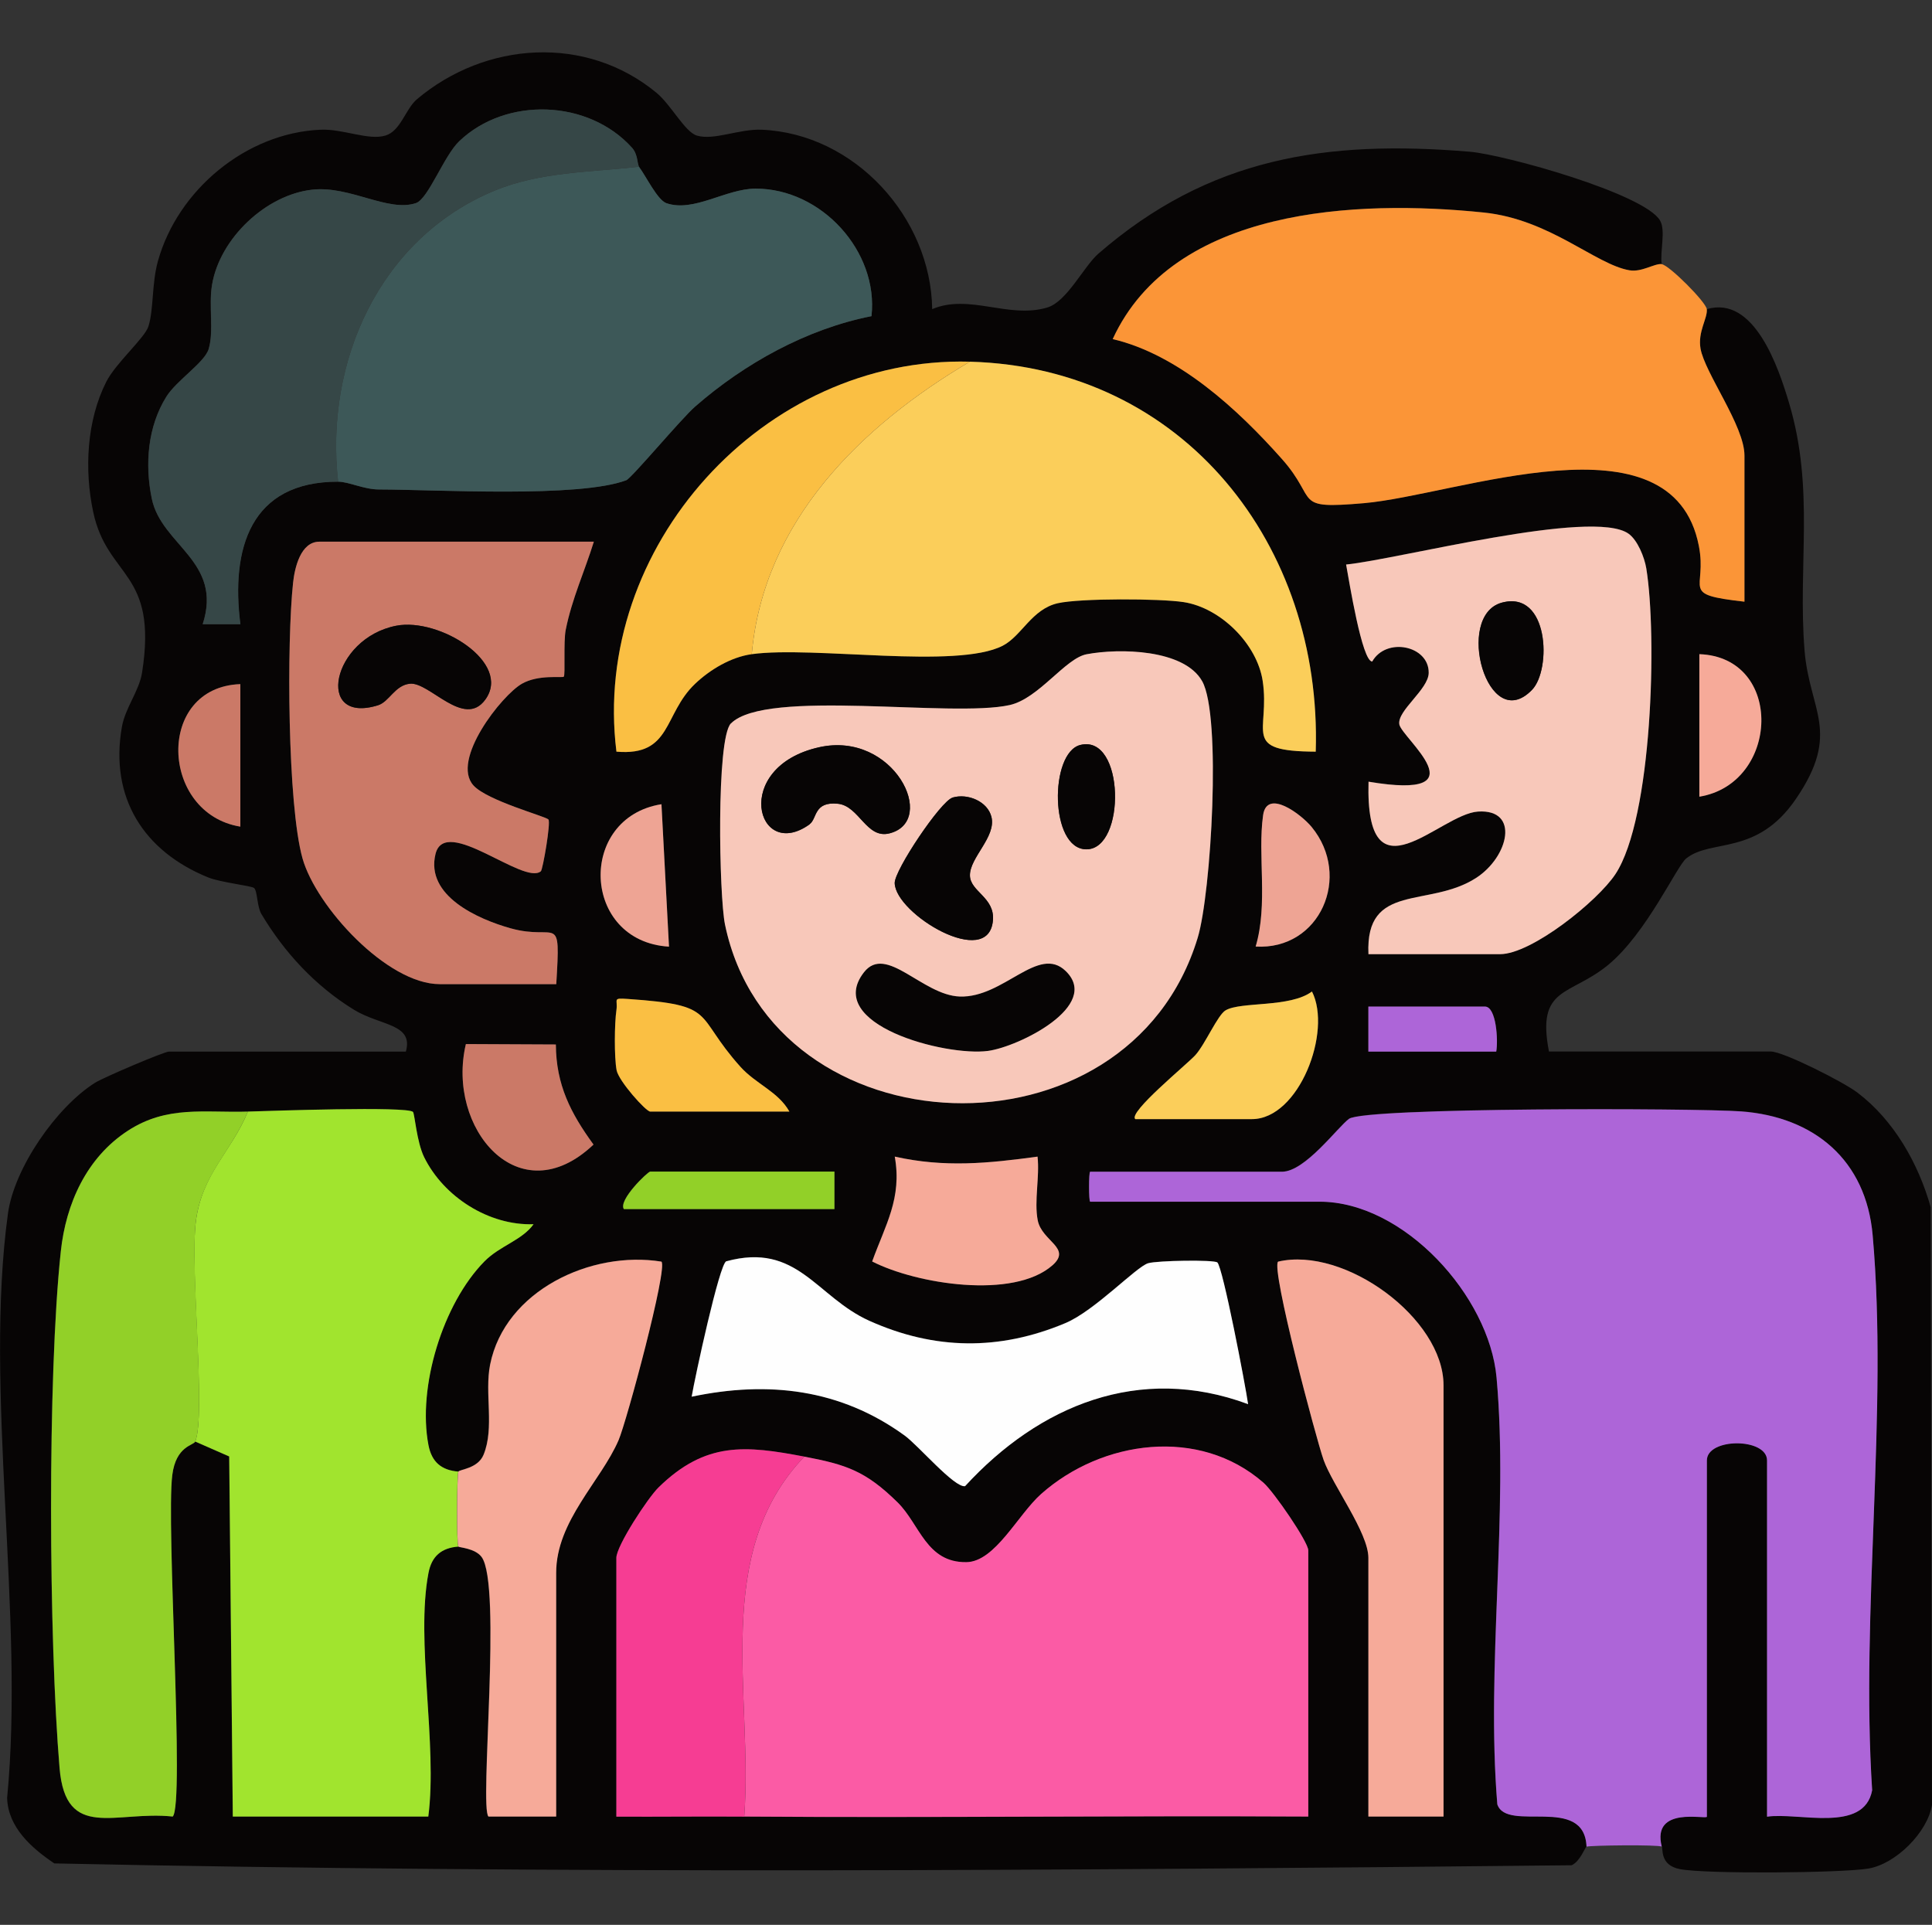 <?xml version="1.0" encoding="UTF-8"?><svg id="a" xmlns="http://www.w3.org/2000/svg" viewBox="0 0 230.86 230.01"><rect x="0" y="0" width="230.86" height="230.01" fill="#333333" stroke="none"/><g id="b"><path d="M189.58,220.66c-.18.07-.76,1.77-1.78,2.23-60.28.63-121.06,1.05-181.31-.22-2.69-1.82-5.53-4.29-5.64-7.82,2.12-21.73-2.8-48.75.1-69.84.75-5.45,5.79-12.71,10.4-15.62,1.03-.65,8.28-3.73,8.84-3.73h28.31c.94-3.36-3.07-3.07-6.22-5.01-4.61-2.84-8.3-6.83-11.04-11.42-.54-.9-.47-2.76-.88-3.12-.3-.26-4.03-.67-5.48-1.26-7.71-3.13-11.78-9.53-10.32-17.96.4-2.32,2.08-4.32,2.42-6.54,1.9-12.16-4.14-11.2-5.84-19.16-1.08-5.06-.78-10.95,1.56-15.57,1.14-2.25,4.6-5.23,5.04-6.63.64-2.04.38-5.11,1.14-7.82,2.37-8.47,10.53-15.29,19.42-15.67,2.71-.12,5.7,1.31,7.75.7,1.84-.55,2.39-3.17,3.78-4.35,8.2-6.91,20.2-7.72,28.62-.76,1.75,1.45,3.4,4.69,4.82,5.11,2.06.61,5.04-.81,7.75-.7,11.11.47,20.22,10.49,20.37,21.44,4.42-1.88,9.12,1.18,13.74-.19,2.37-.7,4.37-4.92,6.12-6.44,13.21-11.46,27.13-13.62,44.38-12.18,4.15.35,20.88,5.01,22.74,8.23.69,1.2-.03,3.7.19,5.19-.87-.09-2.36.99-3.85.74-4.06-.69-9.49-6.08-17.38-6.9-15.23-1.58-37.13-.6-44.37,15.12,7.86,1.84,14.93,8.36,20.23,14.34,4.43,4.99,1.14,6.01,9.77,5.27,11.16-.96,36.88-11.09,40.04,5.1,1.04,5.3-2.43,5.77,5.45,6.67v-17.47c0-3.54-4.74-9.86-5.25-12.78-.35-2.02.87-3.62.75-4.7,5.67-1.67,8.56,6.94,9.84,11.25,3.07,10.32,1.02,19.32,1.84,29.53.58,7.23,4.43,9.76-1.04,17.76-4.68,6.85-10.1,4.7-13.1,7.1-1.12.89-4.71,8.89-9.29,12.69s-8.64,2.53-7.11,10.38h26.51c1.5,0,8.7,3.65,10.35,4.91,4.36,3.31,7.28,8.46,8.75,13.68l.16,71.43c-.52,3.28-4.34,7.09-7.64,7.62s-19.22.66-22.44.07c-2.55-.47-2-2.55-2.22-2.71-1.25-4.93,5.39-3.19,5.39-3.58v-42.57c0-2.73,7.19-2.73,7.19,0v42.57c3.75-.56,11.58,2.01,12.56-3.16-1.38-21.4,1.93-45.22.06-66.33-.79-8.95-6.96-14.14-15.72-14.79-5.48-.4-44.95-.49-46.85.89-1.36.99-5.24,6.32-8.01,6.32h-22.92c-.18,0-.18,3.58,0,3.58h27.41c10.09,0,20.28,11.27,21.15,21.02,1.46,16.25-1.27,34.52.09,50.99,1.13,3.42,10.39-1.18,10.66,5.05ZM76.35,19.92c-.24-.32-.12-1.45-.84-2.26-5.2-5.79-15.05-6.13-20.64-.79-1.84,1.75-3.7,6.9-5.18,7.4-3.31,1.12-7.87-2.08-12.34-1.61-5.56.59-11.09,5.81-12.02,11.36-.43,2.55.24,5.49-.4,7.67-.47,1.62-3.83,3.74-5.06,5.71-2.24,3.59-2.59,8.09-1.74,12.19,1.15,5.58,8.52,7.47,6.08,15h4.5c-1.15-9.03,1.19-17.05,11.68-17.03,1.29,0,3.07.93,4.9.93,7,.01,23.82,1.02,29.53-1.1.63-.23,6.56-7.35,8.24-8.81,5.88-5.14,13.33-9.27,21.07-10.8.86-7.75-5.99-15.26-13.86-15.24-3.55,0-7.36,2.86-10.64,1.74-1.08-.37-2.38-3.12-3.29-4.36ZM115.89,43.22c-24.69-.68-45.27,22.2-42.23,46.6,6.64.57,5.58-4.47,9.39-8.1,1.79-1.7,4.31-3.21,6.78-3.55,7.39-1.01,24.47,1.83,29.99-1.01,2.27-1.17,3.47-4.37,6.59-5.08,2.67-.6,12.2-.57,15.03-.13,4.42.68,8.77,5,9.44,9.41.93,6.14-2.71,8.41,6.34,8.46.78-24.62-15.72-45.89-41.33-46.6ZM163.52,114.01h15.73c3.75,0,11.63-6.31,13.78-9.56,4.43-6.72,4.99-28.57,3.69-36.54-.22-1.33-1.04-3.38-2.13-4.15-4.3-3.03-27.51,3.07-33.74,3.69.36,1.95,1.9,11.6,3.12,11.59,1.67-2.95,6.78-1.92,6.75,1.35-.02,1.99-3.78,4.58-3.51,6.16s10.04,9.15-3.68,6.85c-.4,14.65,8.47,3.86,13.09,3.57,5-.31,3.67,5.4-.22,7.92-5.63,3.66-13.27.46-12.88,9.11ZM70.96,64.73h-32.8c-2.24,0-2.95,3.12-3.14,4.91-.76,6.99-.68,26.51,1.13,32.94,1.62,5.75,10.1,15.02,16.39,15.02h13.93c.53-8.77.16-5.11-5.45-6.67-3.92-1.09-10.21-3.88-8.98-8.88,1.15-4.69,10.55,3.78,12.59,2.06.24-.2,1.21-5.85.9-6.19-.33-.37-7.31-2.25-8.95-4.06-2.74-3.03,3.38-10.79,5.79-12.16,2.01-1.14,4.82-.67,5-.84.2-.19-.06-4.15.23-5.6.73-3.68,2.27-6.99,3.36-10.53ZM87.35,86.44c-1.79,1.78-1.41,20.68-.71,24.04,5.68,27.32,48.18,29.05,56.49,1.56,1.6-5.29,2.85-26.5.53-30.64-2.16-3.84-9.92-3.96-13.81-3.22-2.56.49-5.71,5.29-9.19,6.07-6.93,1.55-29.1-2-33.3,2.19ZM203.06,95.2c9.61-1.57,10.15-16.67,0-17.03v17.03ZM28.72,81.75c-10.15.36-9.61,15.46,0,17.03v-17.03ZM79.04,96.1c-10.1,1.61-9.57,16.4.9,17.02l-.9-17.02ZM150.04,113.11c7.7.45,11.54-8.4,6.7-14.29-1.22-1.48-5.34-4.64-5.8-1.41-.68,4.81.62,10.62-.89,15.7ZM135.66,133.73h13.93c5.64,0,9.61-10.48,7.18-15.25-2.63,1.97-8.46,1.17-10.32,2.25-.94.55-2.44,4.05-3.62,5.36-1,1.11-8.07,6.86-7.17,7.64ZM94.32,132.83c-1.34-2.38-4-3.28-5.86-5.36-5.68-6.31-2.58-7.35-13.46-8.1-1.88-.13-1.16.02-1.35,1.33-.23,1.59-.27,5.65.02,7.18.25,1.3,3.52,4.95,4.02,4.95h16.62ZM178.79,125.66c.24-1.28.03-5.38-1.35-5.38h-13.93v5.38h15.28ZM66.42,124.81l-10.75-.05c-2.38,10.03,6.34,20.47,15.25,12.01-2.72-3.75-4.47-7.13-4.5-11.96ZM29.62,132.83c-5.2.16-9.63-.77-14.34,2.28-4.94,3.21-7.4,8.71-8.02,14.41-1.62,15.09-1.44,46.45-.15,61.76.74,8.75,6.67,5.06,13.52,5.79,1.45-1.44-.81-34.91-.05-40.82.45-3.48,2.56-3.52,2.74-3.99l4.06,1.78.43,43.03h23.36c1.12-8.59-1.52-21.02.02-29.1.39-2.02,1.55-3.01,3.57-3.16.08.13,1.99.19,2.77,1.24,2.46,3.31-.28,29.92.82,31.02h8.09v-29.13c0-6.2,5.35-10.96,7.46-15.86.96-2.22,5.9-20.55,5.12-21.33-8.4-1.36-18.7,3.46-20.47,12.3-.69,3.45.54,7.55-.79,10.79-.68,1.65-2.88,1.73-3,2-2.03-.16-3.18-1.14-3.57-3.16-1.34-6.94,1.71-16.9,6.69-21.96,1.85-1.88,4.48-2.52,5.87-4.44-5.35.18-10.74-3.26-13.08-8.02-.89-1.82-1.13-5.2-1.33-5.4-.7-.69-17.09-.12-19.73-.04ZM123.98,138.21c-5.94.81-11.12,1.33-17.07,0,.89,4.99-1.13,8.16-2.7,12.53,5.27,2.7,16.9,4.56,21.55.45,2.35-2.08-1.28-2.85-1.77-5.38-.44-2.3.25-5.2-.02-7.6ZM99.71,140h-22.02c-.29,0-3.85,3.42-3.15,4.48h25.16v-4.48ZM145.46,150.85c-.39-.34-7.13-.24-8.27.09-1.44.42-6.37,5.67-9.9,7.16-7.87,3.3-15.63,3.22-23.42-.28-6.36-2.86-8.58-9.43-17.09-7.11-.81.22-3.77,13.97-4.14,16.18,9.17-1.93,17.8-.92,25.45,4.64,1.64,1.19,5.95,6.28,7.22,6.05,8.86-9.66,20.84-14.61,33.82-9.8-.32-2.27-3.02-16.37-3.68-16.94ZM172.5,217.07v-51.53c0-8.01-11.82-16.65-19.77-14.78-.87.85,4.57,21.25,5.44,23.7,1.08,3.04,5.35,8.69,5.35,11.69v30.92h8.99ZM96.12,174.06c-7.02-1.34-11.79-1.84-17.43,3.68-1.26,1.23-5.04,6.98-5.04,8.42v30.92c5.08.03,10.2-.04,15.28,0,22.45.16,44.95-.12,67.4,0v-31.81c0-1-4.12-7.01-5.36-8.09-7.67-6.7-19.29-5.09-26.56,1.35-2.8,2.49-5.5,8.11-8.94,8.15-4.79.06-5.56-4.53-8.21-7.14-3.82-3.77-6.14-4.52-11.14-5.47Z" style="fill:#070505;"/><path d="M115.89,43.22c25.62.71,42.11,21.98,41.33,46.6-9.05-.04-5.41-2.32-6.34-8.46-.67-4.4-5.02-8.73-9.44-9.41-2.83-.44-12.36-.47-15.03.13-3.12.7-4.32,3.91-6.59,5.08-5.52,2.84-22.6,0-29.99,1.01,1.41-15.89,13.04-27.26,26.06-34.95Z" style="fill:#fbce5a;"/><path d="M115.89,43.22c-13.02,7.69-24.65,19.06-26.06,34.95-2.47.34-4.99,1.84-6.78,3.55-3.81,3.63-2.75,8.67-9.39,8.1-3.04-24.39,17.54-47.28,42.23-46.6Z" style="fill:#fabf43;"/><path d="M135.66,133.73c-.9-.78,6.16-6.53,7.17-7.64,1.18-1.3,2.67-4.81,3.62-5.36,1.86-1.08,7.69-.29,10.32-2.25,2.43,4.77-1.54,15.25-7.18,15.25h-13.93Z" style="fill:#fbce5a;"/><path d="M150.04,113.11c1.51-5.08.21-10.89.89-15.7.46-3.23,4.59-.07,5.8,1.41,4.85,5.89,1.01,14.75-6.7,14.29Z" style="fill:#eea494;"/><path d="M127.35,116.04c4.27,4.16-5.6,9.05-9.29,9.54-5.12.69-19.69-3.17-14.82-9.4,2.66-3.41,6.97,2.74,11.45,2.9,5.26.18,9.39-6.23,12.66-3.04Z" style="fill:#070505;"/><path d="M29.62,132.83c2.65-.08,19.03-.66,19.73.04.2.2.44,3.58,1.33,5.4,2.34,4.75,7.73,8.2,13.08,8.02-1.39,1.93-4.01,2.56-5.87,4.44-4.98,5.06-8.02,15.02-6.69,21.96.39,2.02,1.55,3,3.57,3.16-.18.41-.24,8.59,0,8.96-2.02.16-3.19,1.14-3.57,3.16-1.55,8.08,1.1,20.51-.02,29.1h-23.36l-.43-43.03-4.06-1.78c1.3-3.29-.67-20.67.08-26.36s4.23-8.26,6.21-13.07Z" style="fill:#a1e42e;"/><path d="M29.62,132.83c-1.98,4.81-5.49,7.51-6.21,13.07s1.23,23.07-.08,26.36c-.19.47-2.3.51-2.74,3.99-.76,5.91,1.5,39.38.05,40.82-6.85-.73-12.78,2.96-13.52-5.79-1.29-15.31-1.47-46.67.15-61.76.61-5.7,3.08-11.2,8.02-14.41,4.7-3.05,9.13-2.12,14.34-2.28Z" style="fill:#92d028;"/><path d="M54.78,175.85c.12-.26,2.32-.35,3-2,1.34-3.24.1-7.34.79-10.79,1.77-8.84,12.07-13.66,20.47-12.3.78.77-4.16,19.1-5.12,21.33-2.11,4.9-7.46,9.66-7.46,15.86v29.12h-8.09c-1.1-1.1,1.64-27.71-.82-31.02-.78-1.05-2.68-1.12-2.77-1.24-.24-.38-.18-8.55,0-8.96Z" style="fill:#f6aa99;"/><path d="M94.32,132.83h-16.62c-.51,0-3.78-3.65-4.02-4.95-.29-1.53-.26-5.59-.02-7.18.19-1.3-.53-1.46,1.35-1.33,10.88.75,7.79,1.78,13.46,8.1,1.87,2.08,4.52,2.97,5.86,5.36Z" style="fill:#fabf43;"/><path d="M66.42,124.81c.03,4.83,1.77,8.21,4.5,11.96-8.91,8.46-17.63-1.98-15.25-12.01l10.75.05Z" style="fill:#cb7967;"/><path d="M99.71,140v4.48h-25.16c-.7-1.06,2.86-4.48,3.15-4.48h22.02Z" style="fill:#92d028;"/><path d="M79.04,96.1l.9,17.02c-10.47-.62-10.99-15.41-.9-17.02Z" style="fill:#eea494;"/><path d="M76.35,19.92c.91,1.23,2.22,3.99,3.29,4.36,3.27,1.12,7.09-1.73,10.64-1.74,7.87-.02,14.72,7.49,13.86,15.24-7.74,1.52-15.19,5.66-21.07,10.8-1.68,1.47-7.61,8.58-8.24,8.81-5.71,2.13-22.53,1.12-29.53,1.1-1.83,0-3.61-.93-4.9-.93-1.62-14.28,4.92-29.03,18.62-34.75,5.5-2.3,11.47-2.21,17.32-2.89Z" style="fill:#3d5858;"/><path d="M70.96,64.73c-1.1,3.54-2.63,6.85-3.36,10.53-.29,1.45-.03,5.4-.23,5.6-.18.18-2.99-.3-5,.84-2.41,1.37-8.54,9.14-5.79,12.16,1.65,1.82,8.62,3.69,8.95,4.06.31.34-.67,5.99-.9,6.19-2.04,1.73-11.44-6.75-12.59-2.06-1.22,5,5.06,7.78,8.98,8.88,5.61,1.56,5.98-2.1,5.45,6.67h-13.93c-6.29,0-14.77-9.27-16.39-15.02-1.81-6.43-1.89-25.95-1.13-32.94.19-1.79.9-4.91,3.14-4.91h32.8ZM47.36,74.77c-7.73,1.49-9.77,11.85-2.2,9.51,1.35-.42,2.02-2.4,3.82-2.58,2.33-.24,6.47,5.4,9.01,1.9,3.21-4.41-5.5-9.82-10.63-8.83Z" style="fill:#cb7967;"/><path d="M76.35,19.92c-5.85.68-11.83.59-17.32,2.89-13.7,5.72-20.24,20.47-18.62,34.75-10.49-.02-12.83,8-11.68,17.03h-4.5c2.44-7.52-4.93-9.41-6.08-15-.85-4.1-.5-8.6,1.74-12.19,1.23-1.96,4.59-4.09,5.06-5.71.64-2.19-.03-5.12.4-7.67.93-5.54,6.45-10.77,12.02-11.36,4.47-.47,9.02,2.72,12.34,1.61,1.48-.5,3.34-5.65,5.18-7.4,5.59-5.34,15.43-5,20.64.79.72.81.61,1.94.84,2.26Z" style="fill:#364747;"/><path d="M28.72,81.75v17.03c-9.61-1.57-10.15-16.67,0-17.03Z" style="fill:#cb7967;"/><path d="M47.36,74.77c5.13-.99,13.85,4.41,10.63,8.83-2.55,3.5-6.68-2.14-9.01-1.9-1.8.18-2.47,2.17-3.82,2.58-7.57,2.34-5.53-8.01,2.2-9.51Z" style="fill:#070505;"/><path d="M96.12,174.06c4.99.95,7.32,1.71,11.14,5.47,2.65,2.61,3.42,7.2,8.21,7.14,3.44-.04,6.14-5.66,8.94-8.15,7.27-6.45,18.89-8.05,26.56-1.35,1.25,1.09,5.36,7.09,5.36,8.09v31.81c-22.45-.12-44.95.16-67.4,0,1.08-14.46-3.92-31.44,7.19-43.02Z" style="fill:#fb5ba5;"/><path d="M87.35,86.44c4.2-4.19,26.36-.64,33.3-2.19,3.48-.78,6.63-5.58,9.19-6.07,3.89-.74,11.65-.62,13.81,3.22,2.33,4.13,1.07,25.35-.53,30.64-8.31,27.49-50.81,25.76-56.49-1.56-.7-3.36-1.07-22.25.71-24.04ZM96.75,98.49c.91-.66.46-2.74,3.38-2.44,2.55.26,3.39,4.24,6.16,3.54,5.84-1.47.53-12.29-8.41-10.29-10.53,2.35-7.47,13.77-1.12,9.2ZM129.09,89.02c-3.69.92-3.69,12.48.73,12.47,4.75,0,4.6-13.8-.73-12.47ZM113.82,95.31c-1.41.41-6.95,8.68-6.91,10.21.09,3.7,11.25,10.4,11.74,4.44.22-2.73-2.7-3.41-2.75-5.33-.05-2.15,3.16-4.61,2.57-7.02-.45-1.84-2.81-2.85-4.65-2.31ZM127.35,116.04c-3.27-3.19-7.41,3.22-12.66,3.04-4.48-.15-8.79-6.3-11.45-2.9-4.86,6.23,9.71,10.08,14.82,9.4,3.68-.5,13.55-5.39,9.29-9.54Z" style="fill:#f8c8ba;"/><path d="M145.46,150.85c.66.57,3.36,14.67,3.68,16.94-12.98-4.82-24.95.14-33.82,9.8-1.27.22-5.58-4.86-7.22-6.05-7.66-5.56-16.29-6.57-25.45-4.64.37-2.21,3.33-15.96,4.14-16.18,8.51-2.32,10.73,4.25,17.09,7.11,7.79,3.5,15.55,3.59,23.42.28,3.53-1.48,8.46-6.73,9.9-7.16,1.13-.33,7.88-.43,8.27-.09Z" style="fill:#fefefe;"/><path d="M172.5,217.07h-8.99v-30.92c0-3-4.27-8.66-5.35-11.69-.87-2.45-6.31-22.85-5.44-23.7,7.95-1.86,19.77,6.78,19.77,14.78v51.53Z" style="fill:#f6aa99;"/><path d="M96.12,174.06c-11.11,11.57-6.11,28.55-7.19,43.02-5.08-.04-10.2.03-15.28,0v-30.92c0-1.44,3.78-7.19,5.04-8.42,5.64-5.52,10.41-5.02,17.43-3.68Z" style="fill:#f63d93;"/><path d="M123.98,138.21c.27,2.4-.42,5.31.02,7.6.49,2.53,4.12,3.3,1.77,5.38-4.66,4.12-16.28,2.25-21.55-.45,1.57-4.37,3.59-7.54,2.7-12.53,5.95,1.33,11.13.81,17.07,0Z" style="fill:#f6aa99;"/><path d="M113.82,95.31c1.83-.54,4.19.47,4.65,2.31.59,2.4-2.62,4.86-2.57,7.02.05,1.91,2.98,2.6,2.75,5.33-.49,5.96-11.65-.74-11.74-4.44-.04-1.53,5.5-9.8,6.91-10.21Z" style="fill:#070505;"/><path d="M96.75,98.49c-6.35,4.58-9.41-6.84,1.12-9.2,8.94-2,14.25,8.82,8.41,10.29-2.76.7-3.61-3.28-6.16-3.54-2.91-.29-2.46,1.79-3.38,2.44Z" style="fill:#070505;"/><path d="M129.09,89.02c5.32-1.32,5.48,12.47.73,12.47-4.41,0-4.42-11.56-.73-12.47Z" style="fill:#070505;"/><path d="M189.58,220.66c-.27-6.23-9.53-1.63-10.66-5.05-1.36-16.47,1.37-34.75-.09-50.99-.88-9.75-11.07-21.02-21.15-21.02h-27.41c-.18,0-.18-3.58,0-3.58h22.92c2.77,0,6.65-5.33,8.01-6.32,1.9-1.38,41.36-1.29,46.85-.89,8.76.65,14.93,5.83,15.72,14.79,1.87,21.1-1.45,44.93-.06,66.33-.97,5.17-8.8,2.6-12.56,3.16v-42.57c0-2.73-7.19-2.73-7.19,0v42.57c0,.39-6.64-1.35-5.39,3.58-.37-.26-8.57-.16-8.99,0Z" style="fill:#ad65d8;"/><path d="M178.79,125.66h-15.28v-5.38h13.93c1.37,0,1.59,4.1,1.35,5.38Z" style="fill:#ad65d8;"/><path d="M198.56,31.57c.87.09,5.3,4.52,5.39,5.38.11,1.08-1.1,2.68-.75,4.7.5,2.91,5.25,9.24,5.25,12.78v17.47c-7.87-.89-4.41-1.36-5.45-6.67-3.16-16.19-28.88-6.06-40.04-5.1-8.63.74-5.34-.28-9.77-5.27-5.3-5.97-12.37-12.49-20.23-14.34,7.24-15.72,29.15-16.7,44.37-15.12,7.89.82,13.33,6.21,17.38,6.9,1.48.25,2.97-.83,3.85-.74Z" style="fill:#fb9537;"/><path d="M163.52,114.01c-.39-8.65,7.24-5.45,12.88-9.11,3.89-2.53,5.22-8.24.22-7.92-4.62.29-13.49,11.08-13.09-3.57,13.72,2.3,3.96-5.2,3.68-6.85s3.49-4.17,3.51-6.16c.03-3.27-5.08-4.3-6.75-1.35-1.22.01-2.76-9.64-3.12-11.59,6.23-.62,29.44-6.73,33.74-3.69,1.09.77,1.91,2.82,2.13,4.15,1.3,7.97.74,29.83-3.69,36.54-2.15,3.25-10.03,9.56-13.78,9.56h-15.73ZM183.07,82.43c2.34-2.42,2.05-11.97-3.63-10.41s-1.69,15.93,3.63,10.41Z" style="fill:#f8c8ba;"/><path d="M203.06,95.2v-17.03c10.15.36,9.61,15.46,0,17.03Z" style="fill:#f6aa99;"/><path d="M183.07,82.43c-5.33,5.52-9.27-8.86-3.63-10.41s5.97,7.99,3.63,10.41Z" style="fill:#070505;"/></g></svg>